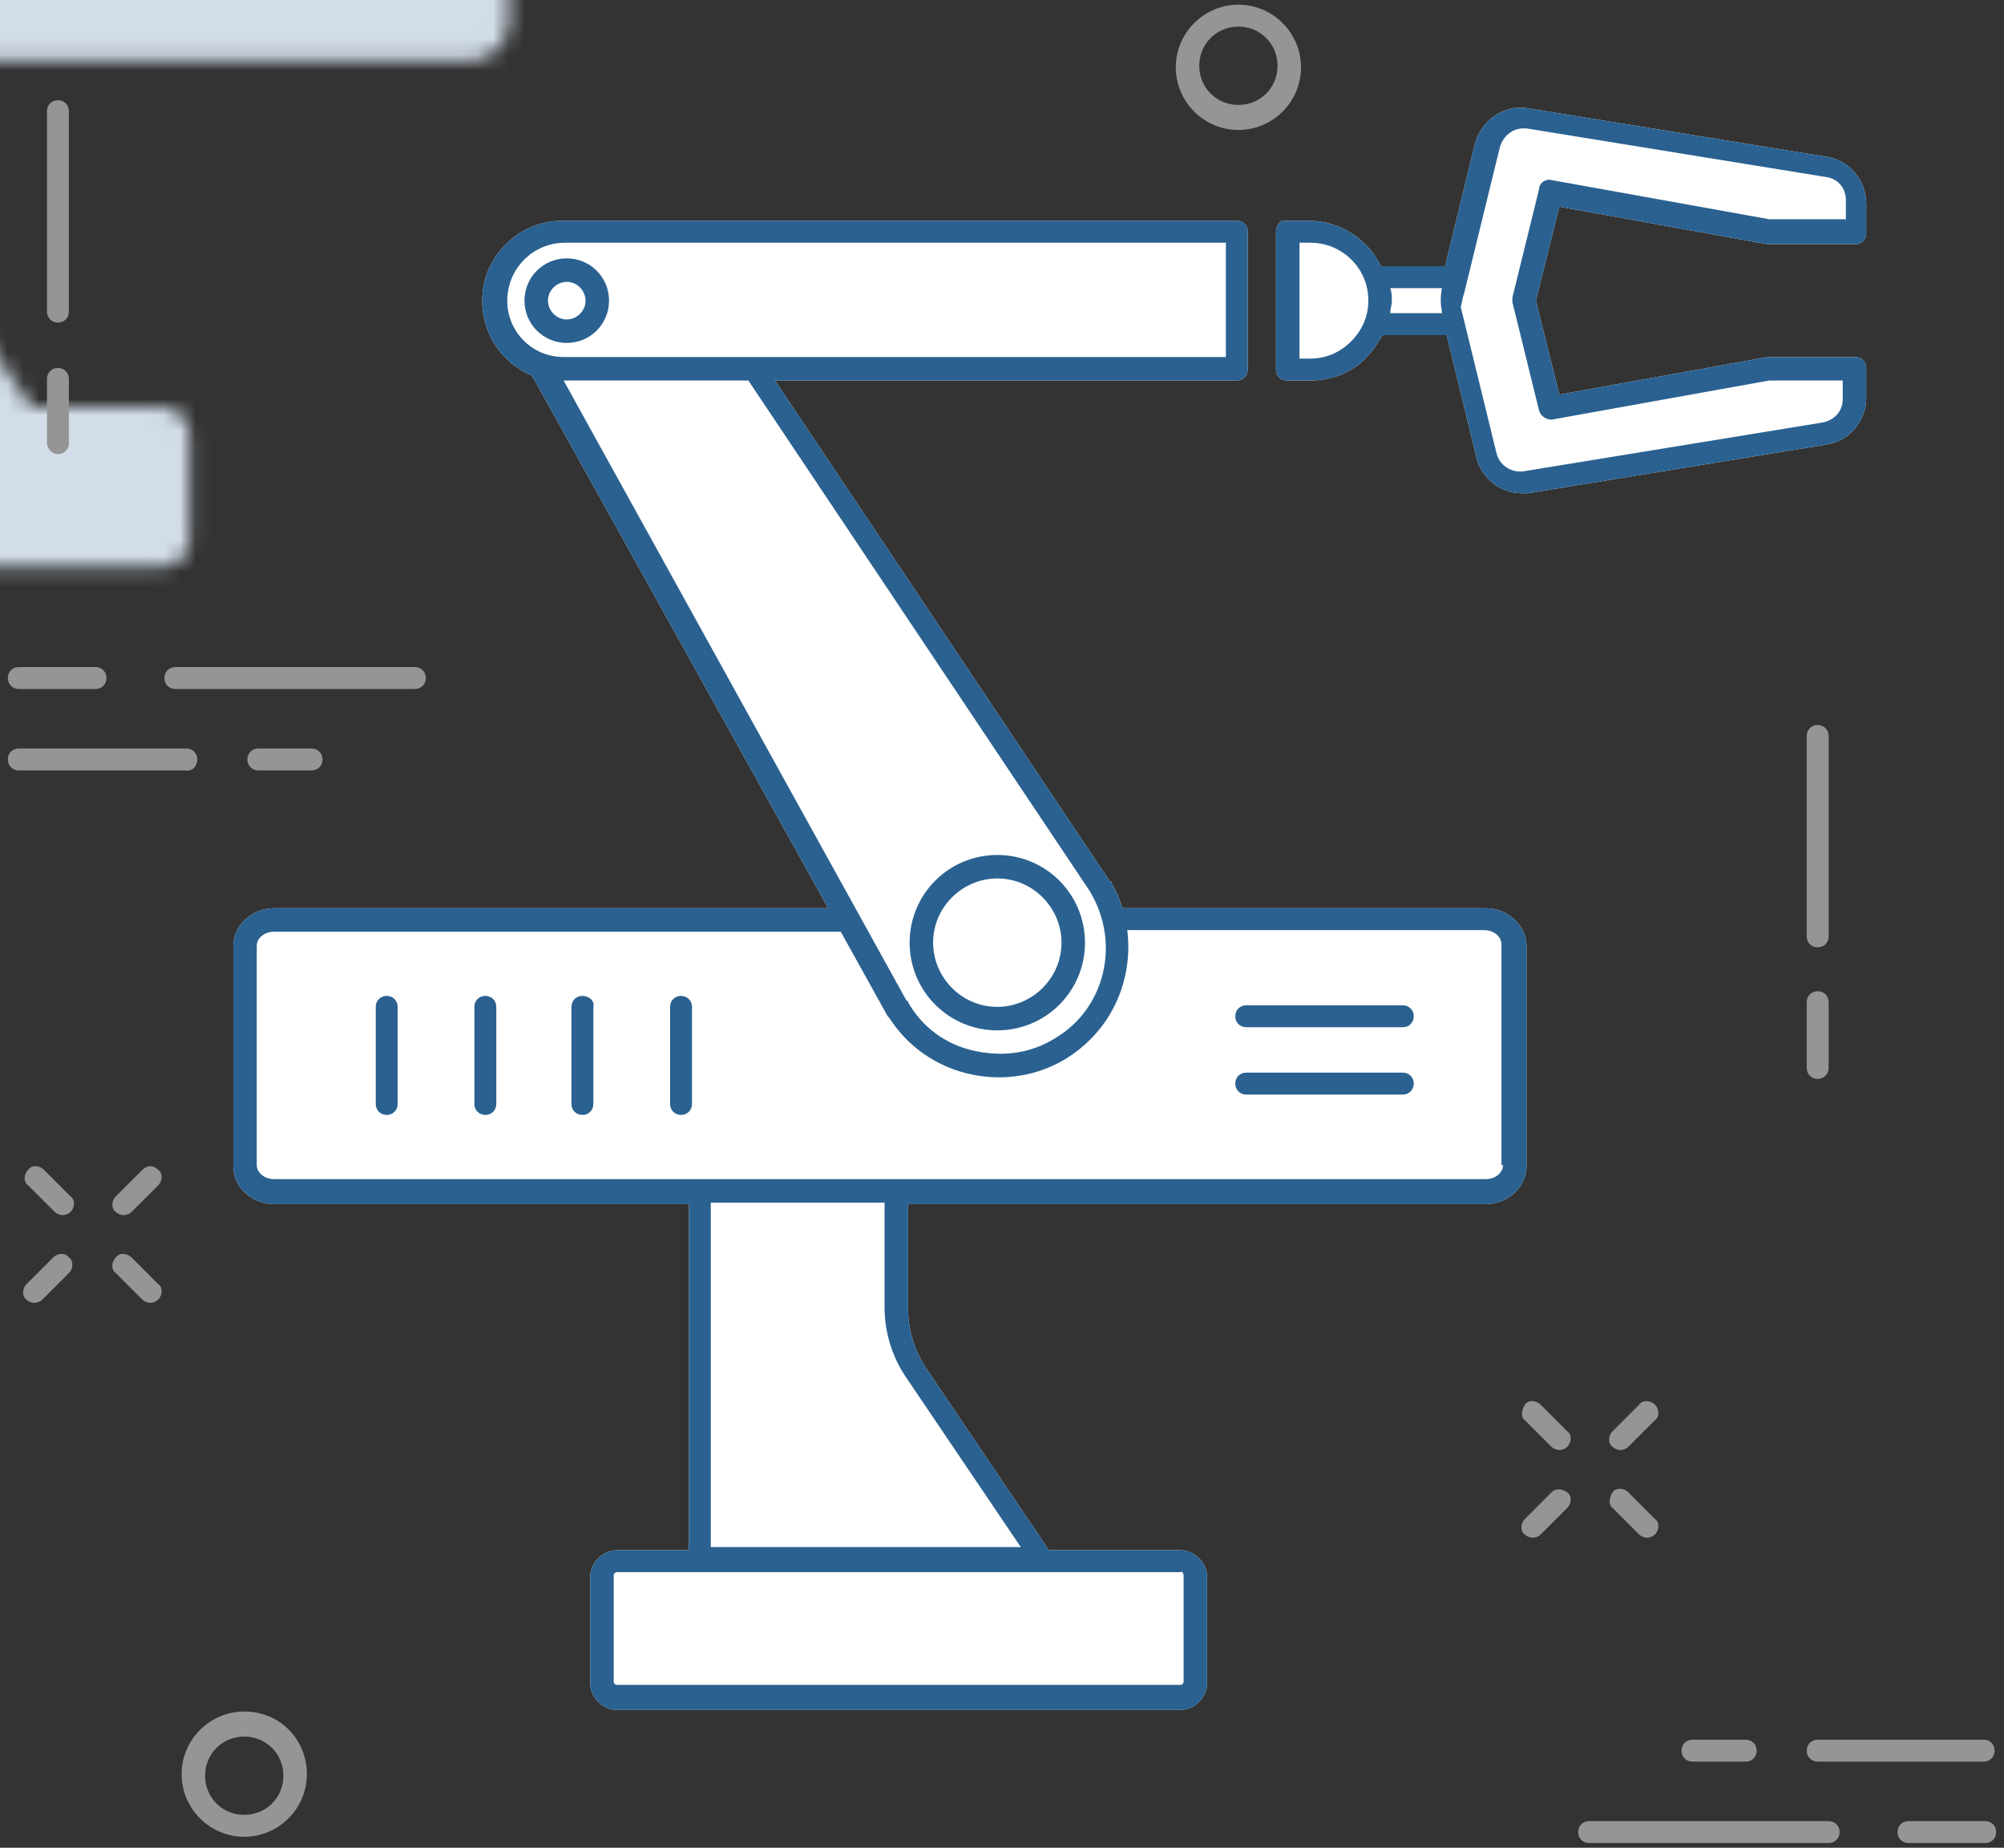 <?xml version="1.0" encoding="UTF-8" standalone="no"?>
<svg width="128px" height="118px" viewBox="0 0 128 118" version="1.1" xmlns="http://www.w3.org/2000/svg" xmlns:xlink="http://www.w3.org/1999/xlink">
    <rect x="0" y="0" width="128" height="118" fill="#333333" stroke="none"/>
    <!-- Generator: Sketch 42 (36781) - http://www.bohemiancoding.com/sketch -->
    <title>Group 9</title>
    <desc>Created with Sketch.</desc>
    <defs>
        <path d="M83.5,46.4 C83.5,45.1 82.3,44 80.9,44 L57.7,44 C57.5,43.4 57.3,42.9 57,42.4 C57,42.3 57,42.3 56.9,42.3 L35.5,10.3 L65,10.3 C65.4,10.3 65.7,10 65.7,9.6 L65.7,0.8 C65.7,0.4 65.4,0.1 65,0.1 L22,0.1 L21.9,0.1 C19.1,0.1 16.8,2.4 16.8,5.2 C16.8,7.4 18.1,9.2 20,10 C20,10.1 20,10.1 20.1,10.2 L38.9,44 L3.5,44 C2.1,44 0.9,45.1 0.9,46.4 L0.9,60.5 C0.9,61.8 2.1,62.9 3.5,62.9 L30,62.9 L30,85 L25.4,85 C24.5,85 23.7,85.8 23.7,86.7 L23.7,93.5 C23.7,94.4 24.5,95.2 25.4,95.2 L61.4,95.2 C62.3,95.2 63.1,94.4 63.1,93.5 L63.1,86.7 C63.1,85.8 62.3,85 61.4,85 L53,85 L45.1,73.3 C44.4,72.2 44,70.9 44,69.6 L44,62.9 L80.9,62.9 C82.3,62.9 83.5,61.8 83.5,60.5 L83.5,46.4 Z" id="path-1"></path>
    </defs>
    <g id="Symbols" stroke="none" stroke-width="1" fill="none" fill-rule="evenodd">
        <g id="Vision-Module" transform="translate(-261, -852)">
            <g id="Group-9">
                <g transform="translate(261, 852)">
                    <g id="Rectangle-5" transform="translate(14, 14)">
                        <mask id="mask-2" fill="white">
                            <use xlink:href="#path-1"></use>
                        </mask>
                        <use id="Mask" fill="#FFFFFF" xlink:href="#path-1"></use>
                        <rect fill="#D2DDE9" mask="url(#mask-2)" x="-65" y="-73" width="109" height="217"></rect>
                    </g>
                    <path d="M81.5,14.8 L81.5,23.6 C81.5,24 81.8,24.3 82.2,24.3 L83.7,24.3 C85,24.3 86.4,23.8 87.3,22.8 C87.7,22.4 88,21.9 88.3,21.4 L92.4,21.4 L94.3,29.2 C94.6,30.5 95.8,31.5 97.2,31.5 L97.6,31.5 L116.6,28.4 C118.1,28.2 119.2,26.9 119.2,25.4 L119.2,23.5 C119.2,23.1 118.9,22.8 118.5,22.8 L113,22.8 L112.9,22.8 L99.6,25.2 L98.1,19.2 L99.6,13.2 L112.9,15.6 L113,15.6 L118.5,15.6 C118.9,15.6 119.2,15.3 119.2,14.9 L119.2,13 C119.2,11.5 118.1,10.2 116.6,10 L97.5,6.9 C96,6.7 94.6,7.7 94.2,9.2 L92.3,17 L88.2,17 C87.4,15.3 85.6,14.1 83.6,14.1 L82.1,14.1 C81.8,14 81.5,14.4 81.5,14.8 Z" id="Path" fill="#FFFFFF"></path>
                    <g id="Group-2" fill-rule="nonzero">
                        <path d="M116.1,60.5 C116.5,60.5 116.8,60.2 116.8,59.8 L116.8,47 C116.8,46.6 116.5,46.3 116.1,46.3 C115.7,46.3 115.4,46.6 115.4,47 L115.4,59.8 C115.4,60.2 115.7,60.5 116.1,60.5 Z" id="Shape" fill="#959595"></path>
                        <path d="M115.4,68.2 C115.4,68.6 115.7,68.9 116.1,68.9 C116.5,68.9 116.8,68.6 116.8,68.2 L116.8,64 C116.8,63.6 116.5,63.3 116.1,63.3 C115.7,63.3 115.4,63.6 115.4,64 L115.4,68.2 Z" id="Shape" fill="#959595"></path>
                        <path d="M3.7,20.6 C4.1,20.6 4.4,20.3 4.4,19.9 L4.4,7.1 C4.4,6.7 4.1,6.4 3.7,6.4 C3.3,6.4 3,6.7 3,7.1 L3,19.9 C3,20.3 3.3,20.6 3.7,20.6 Z" id="Shape" fill="#959595"></path>
                        <path d="M3.7,29 C4.1,29 4.4,28.7 4.4,28.3 L4.4,24.2 C4.4,23.8 4.1,23.5 3.7,23.5 C3.3,23.5 3,23.8 3,24.2 L3,28.3 C3,28.6 3.3,29 3.7,29 Z" id="Shape" fill="#959595"></path>
                        <path d="M2.8,74.7 C2.5,74.4 2,74.4 1.8,74.7 C1.5,75 1.5,75.5 1.8,75.7 L3.5,77.4 C3.6,77.5 3.8,77.6 4,77.6 C4.2,77.6 4.4,77.5 4.5,77.4 C4.8,77.1 4.8,76.6 4.5,76.4 L2.8,74.7 Z" id="Shape" fill="#959595"></path>
                        <path d="M8.4,80.3 C8.1,80 7.6,80 7.4,80.3 C7.1,80.6 7.1,81.1 7.4,81.3 L9.1,83 C9.2,83.1 9.4,83.2 9.6,83.2 C9.8,83.2 10,83.1 10.1,83 C10.4,82.7 10.4,82.2 10.1,82 L8.4,80.3 Z" id="Shape" fill="#959595"></path>
                        <path d="M3.4,80.3 L1.7,82 C1.4,82.3 1.4,82.8 1.7,83 C1.8,83.1 2,83.2 2.2,83.2 C2.4,83.2 2.6,83.1 2.7,83 L4.4,81.3 C4.7,81 4.7,80.5 4.4,80.3 C4.2,80 3.7,80 3.4,80.3 Z" id="Shape" fill="#959595"></path>
                        <path d="M9.1,74.7 L7.4,76.4 C7.1,76.7 7.1,77.2 7.4,77.4 C7.5,77.5 7.7,77.6 7.9,77.6 C8.1,77.6 8.3,77.5 8.4,77.4 L10.1,75.7 C10.4,75.4 10.4,74.9 10.1,74.7 C9.8,74.4 9.4,74.4 9.1,74.7 Z" id="Shape" fill="#959595"></path>
                        <path d="M98.4,89.7 C98.1,89.4 97.6,89.4 97.4,89.7 C97.2,90 97.1,90.5 97.4,90.7 L99.1,92.4 C99.2,92.5 99.4,92.6 99.6,92.6 C99.8,92.6 100,92.5 100.1,92.4 C100.4,92.1 100.4,91.6 100.1,91.4 L98.4,89.7 Z" id="Shape" fill="#959595"></path>
                        <path d="M104,95.3 C103.7,95 103.2,95 103,95.3 C102.8,95.6 102.7,96.1 103,96.3 L104.7,98 C104.8,98.1 105,98.2 105.2,98.2 C105.4,98.2 105.6,98.1 105.7,98 C106,97.7 106,97.2 105.7,97 L104,95.3 Z" id="Shape" fill="#959595"></path>
                        <path d="M99.1,95.3 L97.4,97 C97.1,97.3 97.1,97.8 97.4,98 C97.5,98.1 97.7,98.2 97.9,98.2 C98.1,98.2 98.3,98.1 98.4,98 L100.1,96.3 C100.4,96 100.4,95.5 100.1,95.3 C99.8,95.1 99.4,95 99.1,95.3 Z" id="Shape" fill="#959595"></path>
                        <path d="M105.7,89.7 C105.4,89.4 104.9,89.4 104.7,89.7 L103,91.4 C102.7,91.7 102.7,92.2 103,92.4 C103.1,92.5 103.3,92.6 103.5,92.6 C103.7,92.6 103.9,92.5 104,92.4 L105.7,90.7 C106,90.5 106,90 105.7,89.7 Z" id="Shape" fill="#959595"></path>
                        <path d="M79.1,8.3 C81.3,8.3 83.1,6.5 83.1,4.3 C83.1,2.1 81.3,0.3 79.1,0.3 C76.9,0.3 75.1,2.1 75.1,4.3 C75.1,6.5 76.9,8.3 79.1,8.3 Z M79.1,1.7 C80.5,1.7 81.6,2.8 81.6,4.2 C81.6,5.6 80.5,6.7 79.1,6.7 C77.7,6.7 76.6,5.6 76.6,4.2 C76.6,2.8 77.7,1.7 79.1,1.7 Z" id="Shape" fill="#959595"></path>
                        <path d="M15.6,109.3 C13.4,109.3 11.6,111.1 11.6,113.3 C11.6,115.5 13.4,117.3 15.6,117.3 C17.8,117.3 19.6,115.5 19.6,113.3 C19.6,111.1 17.9,109.3 15.6,109.3 Z M15.6,115.9 C14.2,115.9 13.1,114.8 13.1,113.4 C13.1,112 14.2,110.9 15.6,110.9 C17,110.9 18.1,112 18.1,113.4 C18.1,114.8 17,115.9 15.6,115.9 Z" id="Shape" fill="#959595"></path>
                        <path d="M11.2,44 L26.5,44 C26.9,44 27.2,43.7 27.2,43.3 C27.2,42.9 26.9,42.6 26.5,42.6 L11.2,42.6 C10.8,42.6 10.5,42.9 10.5,43.3 C10.5,43.7 10.8,44 11.2,44 Z" id="Shape" fill="#959595"></path>
                        <path d="M1.2,44 L6.1,44 C6.5,44 6.8,43.7 6.8,43.3 C6.8,42.9 6.5,42.6 6.1,42.6 L1.2,42.6 C0.8,42.6 0.5,42.9 0.5,43.3 C0.5,43.7 0.8,44 1.2,44 Z" id="Shape" fill="#959595"></path>
                        <path d="M12.6,48.5 C12.6,48.1 12.3,47.8 11.9,47.8 L1.2,47.8 C0.8,47.8 0.5,48.1 0.5,48.5 C0.5,48.9 0.8,49.2 1.2,49.2 L11.8,49.2 C12.3,49.3 12.6,48.9 12.6,48.5 Z" id="Shape" fill="#959595"></path>
                        <path d="M16.5,47.8 C16.1,47.8 15.8,48.1 15.8,48.5 C15.8,48.9 16.1,49.2 16.5,49.2 L19.9,49.2 C20.3,49.2 20.6,48.9 20.6,48.5 C20.6,48.1 20.3,47.8 19.9,47.8 L16.5,47.8 Z" id="Shape" fill="#959595"></path>
                        <path d="M116.8,116.3 L101.5,116.3 C101.1,116.3 100.8,116.6 100.8,117 C100.8,117.4 101.1,117.7 101.5,117.7 L116.8,117.7 C117.2,117.7 117.5,117.4 117.5,117 C117.5,116.6 117.2,116.3 116.8,116.3 Z" id="Shape" fill="#959595"></path>
                        <path d="M126.8,116.3 L121.9,116.3 C121.5,116.3 121.2,116.6 121.2,117 C121.2,117.4 121.5,117.7 121.9,117.7 L126.8,117.7 C127.2,117.7 127.5,117.4 127.5,117 C127.5,116.6 127.2,116.3 126.8,116.3 Z" id="Shape" fill="#959595"></path>
                        <path d="M115.4,111.8 C115.4,112.2 115.7,112.5 116.1,112.5 L126.7,112.5 C127.1,112.5 127.4,112.2 127.4,111.8 C127.4,111.4 127.1,111.1 126.7,111.1 L116.1,111.1 C115.7,111.1 115.4,111.4 115.4,111.8 Z" id="Shape" fill="#959595"></path>
                        <path d="M108.1,111.1 C107.7,111.1 107.4,111.4 107.4,111.8 C107.4,112.2 107.7,112.5 108.1,112.5 L111.5,112.5 C111.9,112.5 112.2,112.2 112.2,111.8 C112.2,111.4 111.9,111.1 111.5,111.1 L108.1,111.1 Z" id="Shape" fill="#959595"></path>
                        <path d="M81.5,14.8 L81.5,23.6 C81.5,24 81.8,24.3 82.2,24.3 L83.7,24.3 C85,24.3 86.4,23.8 87.3,22.8 C87.7,22.4 88,21.9 88.3,21.4 L92.4,21.4 L94.3,29.2 C94.6,30.5 95.8,31.5 97.2,31.5 L97.6,31.5 L116.6,28.4 C118.1,28.2 119.2,26.9 119.2,25.4 L119.2,23.5 C119.2,23.1 118.9,22.8 118.5,22.8 L113,22.8 L112.9,22.8 L99.6,25.2 L98.1,19.2 L99.6,13.2 L112.9,15.6 L113,15.6 L118.5,15.6 C118.9,15.6 119.2,15.3 119.2,14.9 L119.2,13 C119.2,11.5 118.1,10.2 116.6,10 L97.5,6.9 C96,6.7 94.6,7.7 94.2,9.2 L92.3,17 L88.2,17 C87.4,15.3 85.6,14.1 83.6,14.1 L82.1,14.1 C81.8,14 81.5,14.4 81.5,14.8 Z M93.5,18.8 L95.8,9.4 C96,8.7 96.6,8.2 97.3,8.2 L97.5,8.2 L116.6,11.3 C117.4,11.4 117.9,12 117.9,12.8 L117.9,14 L113,14 L99.1,11.5 C98.7,11.4 98.3,11.7 98.3,12.1 L96.6,19 L96.6,19.3 L98.3,26.2 C98.4,26.6 98.8,26.8 99.1,26.8 L113,24.3 L117.7,24.3 L117.7,25.5 C117.7,26.3 117.1,26.9 116.3,27 L97.3,30.1 C96.5,30.2 95.8,29.7 95.6,29 L93.3,19.6 C93.4,19.3 93.4,19 93.5,18.8 Z M92.1,18.4 L92.1,18.4 C92,18.9 92,19.4 92.1,19.9 L92.1,20 L88.8,20 C88.8,19.7 88.9,19.5 88.9,19.2 C88.9,18.9 88.9,18.7 88.8,18.4 L92.1,18.4 Z M83,15.5 L83.7,15.5 C85.7,15.5 87.4,17.1 87.4,19.2 C87.4,20.2 87,21.1 86.3,21.8 C85.6,22.5 84.7,22.9 83.7,22.9 L83,22.9 L83,15.5 Z" id="Shape" fill="#2A6190"></path>
                        <path d="M38.9,19.2 C38.9,17.7 37.7,16.5 36.2,16.5 C34.7,16.5 33.5,17.7 33.5,19.2 C33.5,20.7 34.7,21.9 36.2,21.9 C37.7,21.9 38.9,20.7 38.9,19.2 Z M35,19.2 C35,18.5 35.6,18 36.2,18 C36.9,18 37.4,18.6 37.4,19.2 C37.4,19.9 36.8,20.4 36.2,20.4 C35.5,20.4 35,19.8 35,19.2 Z" id="Shape" fill="#2A6190"></path>
                        <path d="M63.7,65.8 C66.8,65.8 69.3,63.3 69.3,60.2 C69.3,57.1 66.8,54.6 63.7,54.6 C60.6,54.6 58.1,57.1 58.1,60.2 C58.1,63.3 60.6,65.8 63.7,65.8 Z M63.7,56.1 C66,56.1 67.8,58 67.8,60.2 C67.8,62.5 65.9,64.3 63.7,64.3 C61.4,64.3 59.6,62.4 59.6,60.2 C59.6,57.9 61.5,56.1 63.7,56.1 Z" id="Shape" fill="#2A6190"></path>
                        <path d="M97.5,60.4 C97.5,59.1 96.3,58 94.9,58 L71.7,58 C71.5,57.4 71.3,56.9 71,56.4 C71,56.3 71,56.3 70.9,56.3 L49.5,24.3 L79,24.3 C79.4,24.3 79.7,24 79.7,23.6 L79.7,14.8 C79.7,14.4 79.4,14.1 79,14.1 L36,14.1 L35.9,14.1 C33.1,14.1 30.8,16.4 30.8,19.2 C30.8,21.4 32.1,23.2 34,24 C34,24.1 34,24.1 34.1,24.2 L52.9,58 L17.5,58 C16.1,58 14.9,59.1 14.9,60.4 L14.9,74.5 C14.9,75.8 16.1,76.9 17.5,76.9 L44,76.9 L44,99 L39.4,99 C38.5,99 37.7,99.8 37.7,100.7 L37.7,107.5 C37.7,108.4 38.5,109.2 39.4,109.2 L75.4,109.2 C76.3,109.2 77.1,108.4 77.1,107.5 L77.1,100.7 C77.1,99.8 76.3,99 75.4,99 L67,99 L59.1,87.3 C58.4,86.2 58,84.9 58,83.6 L58,76.9 L94.9,76.9 C96.3,76.9 97.5,75.8 97.5,74.5 L97.5,60.4 Z M69.6,56.9 C69.6,56.9 69.6,57 69.6,56.9 C71.6,60.2 70.6,64.4 67.4,66.3 C65.8,67.3 64,67.5 62.2,67.1 C60.4,66.7 58.9,65.6 58,64 C58,64 58,63.9 57.9,63.9 L36,24.3 L36.1,24.3 L47.8,24.3 L69.6,56.9 Z M32.4,19.2 C32.4,17.2 34,15.5 36.1,15.5 L36.2,15.5 L78.3,15.5 L78.3,22.8 L36.1,22.8 C36.1,22.8 36.1,22.8 36,22.8 C34,22.8 32.4,21.2 32.4,19.2 Z M75.6,100.6 L75.6,107.4 C75.6,107.5 75.5,107.6 75.4,107.6 L39.4,107.6 C39.3,107.6 39.2,107.5 39.2,107.4 L39.2,100.6 C39.2,100.5 39.3,100.4 39.4,100.4 L75.4,100.4 C75.5,100.3 75.6,100.5 75.6,100.6 Z M57.9,88 L65.2,98.8 L45.4,98.8 L45.4,76.8 L56.5,76.8 L56.5,83.5 C56.5,85.1 57,86.7 57.9,88 Z M96,74.4 C96,74.9 95.5,75.3 94.9,75.3 L57.2,75.3 L44.7,75.3 L17.5,75.3 C16.9,75.3 16.4,74.9 16.4,74.4 L16.4,60.4 C16.4,59.9 16.9,59.5 17.5,59.5 L53.7,59.5 L56.7,64.9 L56.8,65 C58.4,67.5 61.1,68.8 63.8,68.8 C65.3,68.8 66.8,68.4 68.1,67.6 C71,65.8 72.4,62.6 72,59.4 L94.8,59.4 C95.4,59.4 95.9,59.8 95.9,60.3 L95.9,74.4 L96,74.4 Z" id="Shape" fill="#2A6190"></path>
                        <path d="M24.7,63.6 C24.3,63.6 24,63.9 24,64.3 L24,70.5 C24,70.9 24.3,71.2 24.7,71.2 C25.1,71.2 25.4,70.9 25.4,70.5 L25.4,64.3 C25.4,63.9 25.1,63.6 24.7,63.6 Z" id="Shape" fill="#2A6190"></path>
                        <path d="M31,63.6 C30.6,63.6 30.3,63.9 30.3,64.3 L30.3,70.5 C30.3,70.9 30.6,71.2 31,71.2 C31.4,71.2 31.7,70.9 31.7,70.5 L31.7,64.3 C31.7,63.9 31.4,63.6 31,63.6 Z" id="Shape" fill="#2A6190"></path>
                        <path d="M37.2,63.6 C36.8,63.6 36.5,63.9 36.5,64.3 L36.5,70.5 C36.5,70.9 36.8,71.2 37.2,71.2 C37.6,71.2 37.9,70.9 37.9,70.5 L37.9,64.3 C38,63.9 37.6,63.6 37.2,63.6 Z" id="Shape" fill="#2A6190"></path>
                        <path d="M43.5,63.6 C43.1,63.6 42.8,63.9 42.8,64.3 L42.8,70.5 C42.8,70.9 43.1,71.2 43.5,71.2 C43.9,71.2 44.2,70.9 44.2,70.5 L44.2,64.3 C44.2,63.9 43.9,63.6 43.5,63.6 Z" id="Shape" fill="#2A6190"></path>
                        <path d="M89.6,64.2 L79.6,64.2 C79.2,64.2 78.9,64.5 78.9,64.9 C78.9,65.3 79.2,65.6 79.6,65.6 L89.6,65.6 C90,65.6 90.3,65.3 90.3,64.9 C90.3,64.5 90,64.2 89.6,64.2 Z" id="Shape" fill="#2A6190"></path>
                        <path d="M89.6,68.5 L79.6,68.5 C79.2,68.5 78.9,68.8 78.9,69.2 C78.9,69.6 79.2,69.9 79.6,69.9 L89.6,69.9 C90,69.9 90.3,69.6 90.3,69.2 C90.3,68.8 90,68.5 89.6,68.5 Z" id="Shape" fill="#2A6190"></path>
                    </g>
                </g>
            </g>
        </g>
    </g>
</svg>